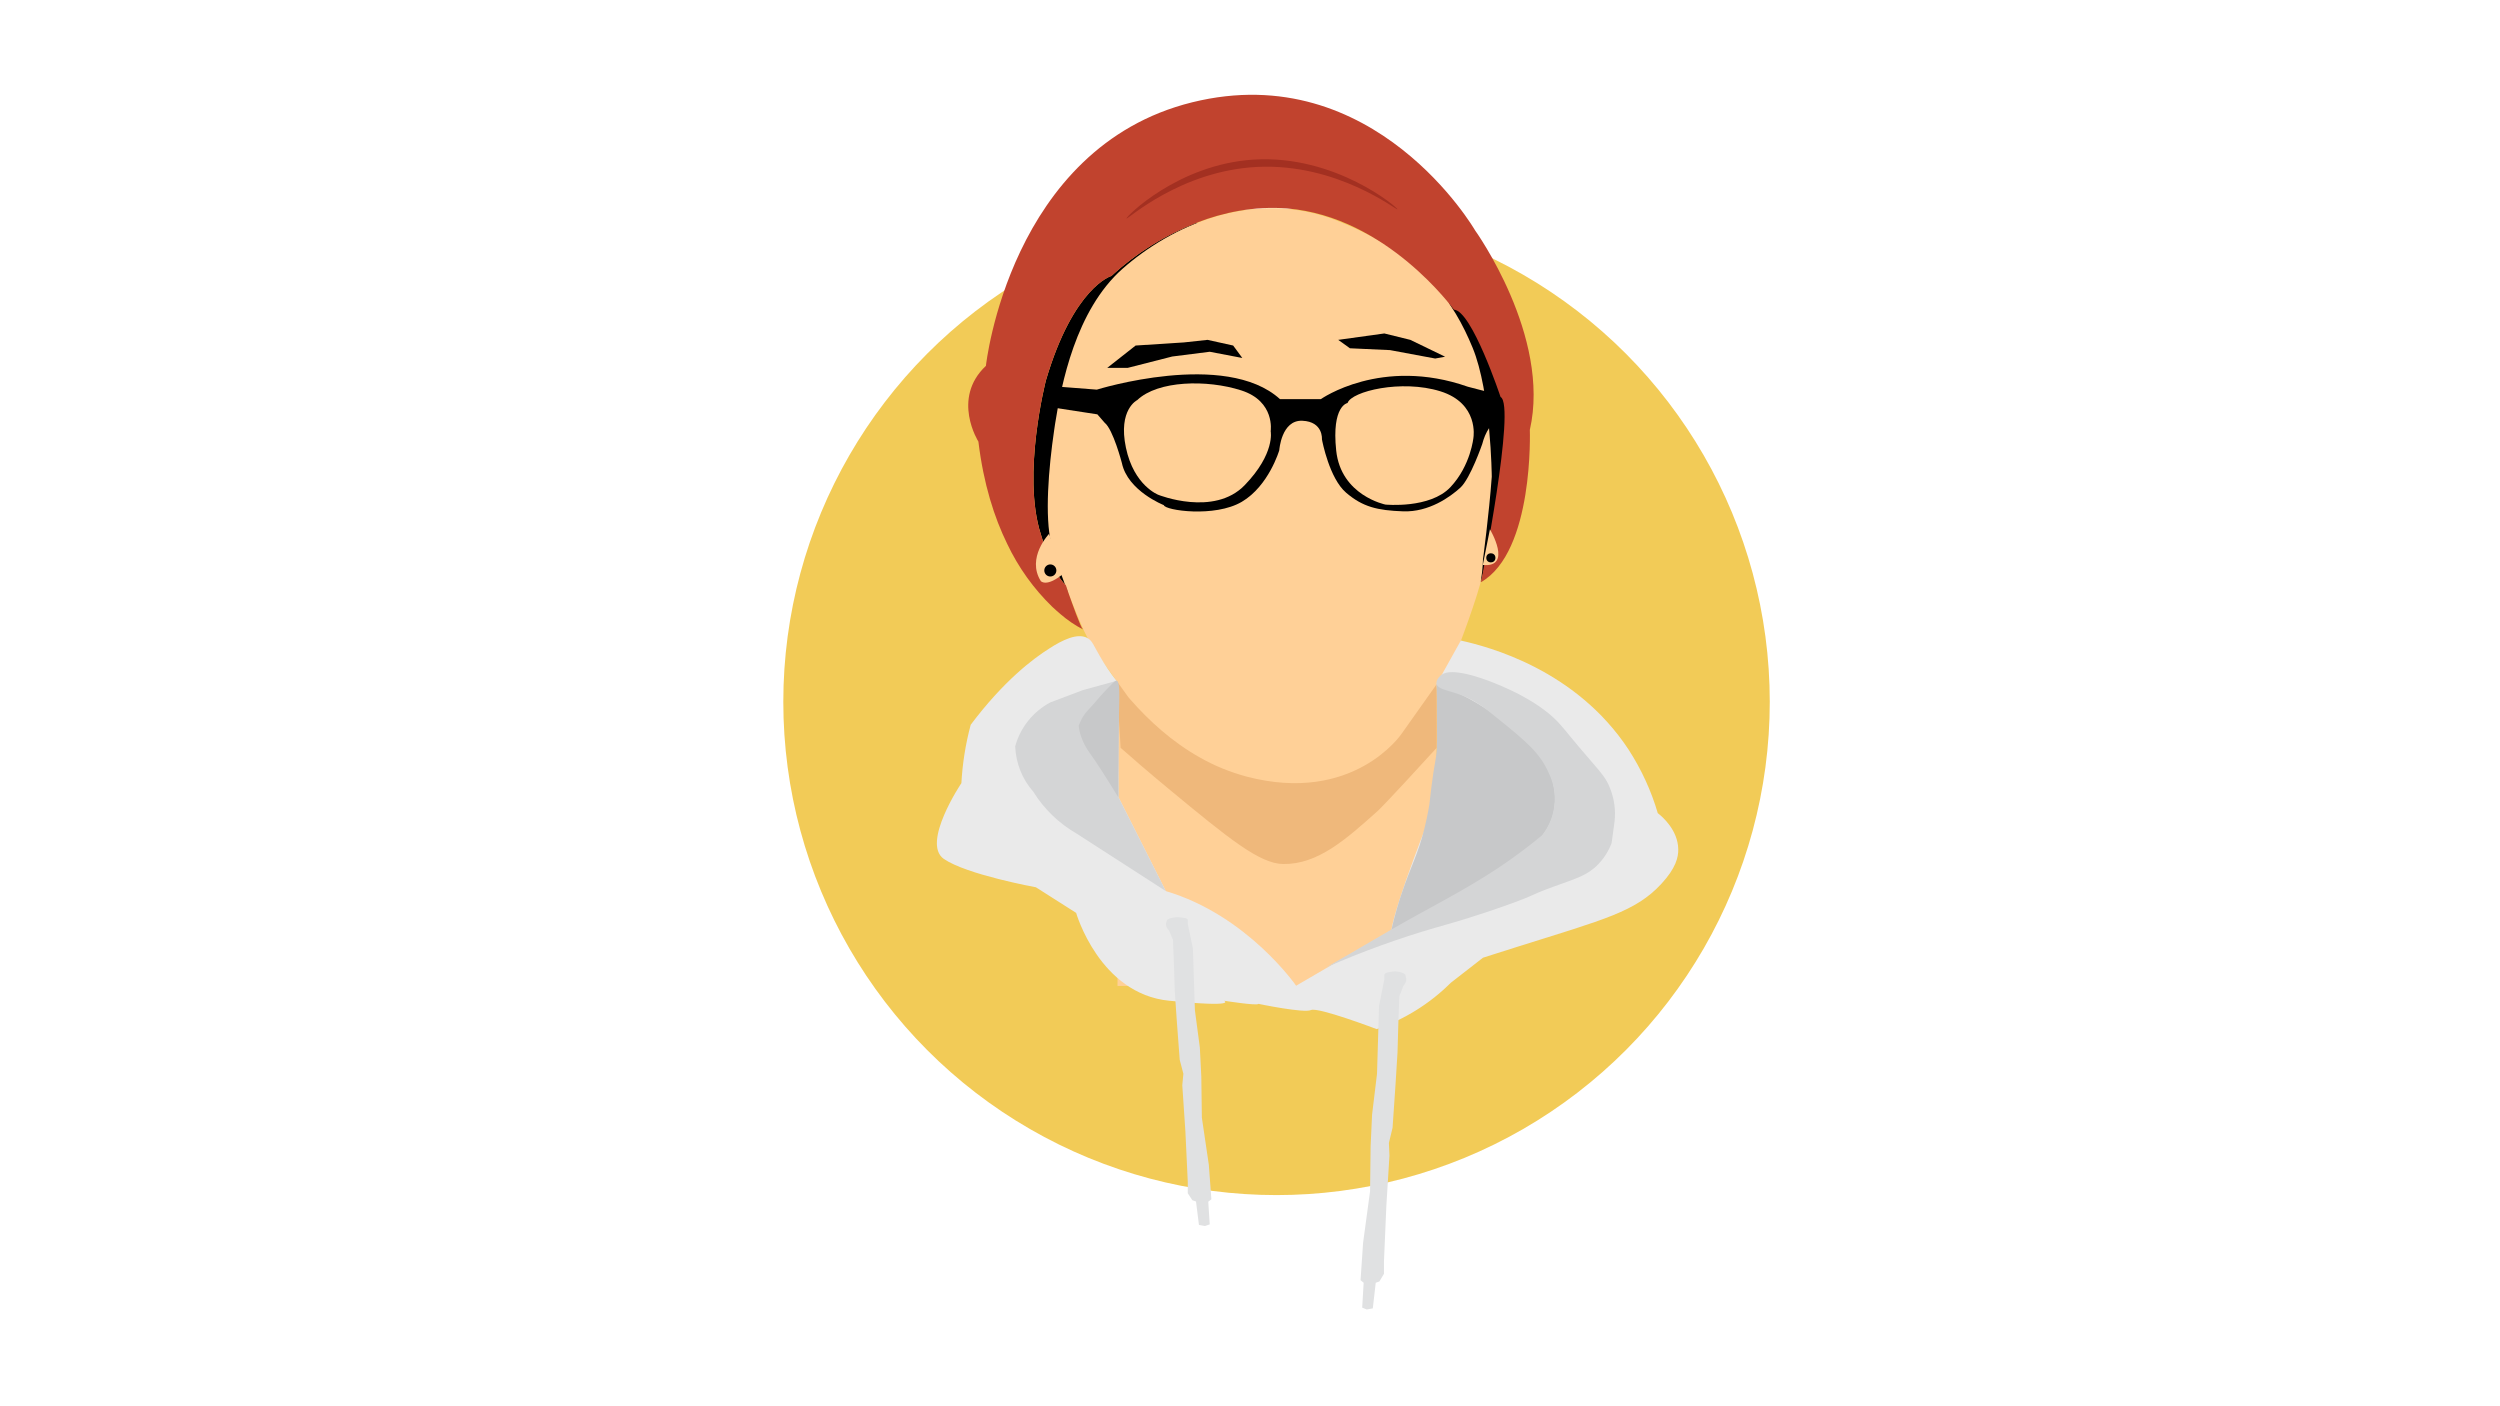 <?xml version="1.0" encoding="utf-8"?>
<!-- Generator: Adobe Illustrator 23.0.1, SVG Export Plug-In . SVG Version: 6.00 Build 0)  -->
<svg version="1.1" id="Layer_1" xmlns="http://www.w3.org/2000/svg" xmlns:xlink="http://www.w3.org/1999/xlink" x="0px" y="0px"
	 viewBox="0 0 1366 768" style="enable-background:new 0 0 1366 768;" xml:space="preserve">
<style type="text/css">
	.st0{fill:#F2CB57;}
	.st1{fill:#FFD097;}
	.st2{fill:#EFB87B;}
	.st3{fill:#C1432E;}
	.st4{fill:#A33021;}
	.st5{display:none;}
	.st6{fill:#EAEAEA;}
	.st7{fill:#D4D5D6;}
	.st8{fill:#C7C8C9;}
	.st9{fill:#E0E1E2;}
</style>
<title>Artboard 1</title>
<g id="Background">
	<circle class="st0" cx="697.5" cy="383.5" r="269.5"/>
</g>
<g>
	<path d="M571.5,207.8c0,0-13.3,51.4-2.8,84.1c0,0,5.8,20.7,13.7,27.9c0,0,0.5,1.6,1.3,3.9l70.5-202l-0.2-0.1
		c-17.3,6.7-33.1,16.6-46.8,29.2C607.3,150.7,586.6,156.7,571.5,207.8z"/>
	<polygon points="791.8,165.4 809.1,318.1 833.1,225.3 807.2,170.9 	"/>
	<polygon class="st1" points="785,373.7 785,538.7 610.6,538.7 611.1,435.6 610.1,371.9 	"/>
	<path class="st2" d="M610.1,371.9l2.2,36.7c6.1,5.4,15.1,13.2,26.1,22.3c33,27.3,49.8,41,62.7,41.2c19,0.3,34.5-13.6,51.8-29.1
		c0,0,4.4-4,32.1-34.4l0,0v-34.9"/>
	<path class="st1" d="M804.6,189.9c-10.1-24.4-26.7-50.4-73.5-69.1s-92.2,3.4-117.8,26.1s-33.4,63.2-36.8,84.7
		c-0.2,1.1-0.3,2.2-0.5,3.4c-3.1,21-5.2,47.4-1.6,61.9c3.8,15.3,16.9,45.8,17.9,47.8c0,0,2,4.3,6.1,11c0,0,6.5,9,11.7,16.3
		c3.4,4.8,6.3,8.7,6.4,8.9l1.3,1.5c9.9,11.3,22.6,23,38,31.6c7.9,4.5,16.4,7.9,25.2,10.3c58.5,15.4,84.7-23.2,84.7-23.2l28.4-40.1
		c0,0,10.5-26.7,14.7-42c0.9-4.4,1.4-8.9,1.5-13.4c0,0,3.3-24.5,4.8-45.1C815.1,260.3,814.7,214.3,804.6,189.9z"/>
	<path class="st3" d="M806,125.9c0,0-54.8-94.7-154.6-70s-112.7,144-112.7,144c-19,17.9-4.1,41.4-4.1,41.4
		c2.8,23.2,8.7,41.5,15.7,55.8c6.1,12.9,14.5,24.6,24.7,34.5c1.6,1.5,3.1,2.8,4.5,4c3.7,3.2,7.8,6,12.2,8.3
		c-1.3-1.3-5.7-13.7-8-20.2c-0.8-2.4-1.3-3.9-1.3-3.9c-7.9-7.2-13.7-27.9-13.7-27.9c-10.5-32.6,2.8-84.1,2.8-84.1
		c15.1-51.1,35.8-57,35.8-57c13.6-12.6,29.5-22.4,46.8-29.2c14.2-5.5,31-9.1,49.2-7.7c54.4,4.4,91.1,55.3,91.1,55.3
		c9.8,0.4,25.5,47.7,25.5,47.7c8.6,4.4-10.7,101.2-10.7,101.2c29.1-16.6,26.7-83.2,26.7-83.2C847.6,183.8,806,125.9,806,125.9z"/>
	<path class="st4" d="M615.5,119.4c-0.5-0.8,28.1-29.6,69.5-32.2c44.8-2.8,79,26.5,78.6,27.2S730.9,89.1,687,91.2
		C644.8,93.3,615.9,120.2,615.5,119.4z"/>
	<path id="Frame" d="M574.9,211l24.4,1.9c0,0,70.3-21.9,100.1,5.2h22.3c0,0,33-23.4,80.3-6.8c0,0,13.4,3.6,15.8,3.8
		c0,0,2.7-0.1,1.5,6.1s-2,10-5.6,12.6c-1.8,2.7-3,5.7-3.8,8.8c0,0-6.5,18.9-12,23.9s-17.1,13.4-31.2,12.9s-22.1-2.4-31.2-10.2
		s-13-28-13.2-29.2c0,0,0.8-9.6-10.7-10.1S699,246,699,246s-5.7,19.5-20.5,28.2s-42,4.7-42.6,1.8c0,0-19.7-7.7-22.9-23
		c0,0-4.8-18.4-9.4-22l-4-4.6l-24.7-3.8L574.9,211z"/>
	<path id="Lens" class="st1" d="M621.4,218.6c0,0-10.6,5.1-6.2,26s17.8,25.8,17.8,25.8s30.3,12.1,47.1-5.3s14.2-29.5,14.2-29.5
		s2.6-16.3-16.1-22.3S632.6,207.9,621.4,218.6z"/>
	<path id="Lens-2" class="st1" d="M736.3,220.2c0,0-8.8,1.4-6.2,26s26.9,29.5,26.9,29.5s24.3,2.4,35.5-9.5s12.6-27.2,12.6-27.2
		s3.1-18.6-18.1-25.2S738.5,213.8,736.3,220.2z"/>
	<path class="st5" d="M742.5,235.4c0,0,21.8,3.6,29.6,0C762.7,239.7,751.9,239.7,742.5,235.4z"/>
	<path class="st5" d="M634.5,240.7c0,0,21,10.4,38.6-2.9C673.1,237.8,657.8,246.4,634.5,240.7z"/>
	<path class="st5" d="M741.2,231.2c0,0,12.6-25.8,45.4,0c-6.6-3.9-13.8-6.6-21.3-7.9c0,0-3,14-18.7,3.8
		C744.5,228,742.7,229.4,741.2,231.2z"/>
	<path class="st5" d="M673.6,233.9c-15.5-24.8-52.5,1.5-52.5,1.5l17.1-5.4l5.6-2.5c0,0,10.2,16.7,19.3-0.5L673.6,233.9z"/>
	<polygon points="731.2,185.7 737.6,190.3 759.5,191.3 784.2,195.9 789.6,194.9 770.6,185.7 756.4,182.2 	"/>
	<polygon points="673.8,188.8 678.8,195.6 661,192.2 640.5,194.8 616.2,201 605,201 620.5,188.8 646.9,187.1 659.8,185.7 	"/>
	<path class="st5" d="M693.4,307.1c-28.2,9.5-14.1-20.4-14.1-20.4s-5.4,14.1-1.3,18.1c0,0,2.2,2.9,8.5,3.2L693.4,307.1z"/>
	<path class="st5" d="M727.4,306.2c31.3,3,13.1-20.1,13.1-20.1s6.4,12.4,0.7,17c0,0-1.6,1.3-6.4,1.7L727.4,306.2z"/>
	<path class="st5" d="M689.1,303.2c-2.2-4.6,6.1-4.6,6.1-4.6s7.2,0.9,8.1,4.6H689.1z"/>
	<path class="st5" d="M734,300.9c0,0-6.2-8.1-14.4,0C719.6,300.9,733.5,302.6,734,300.9z"/>
	<path class="st1" d="M581.2,313.3c-9.4,7.9-12.5,4.2-12.5,4.2c-8-12.7,4.5-25.8,4.5-25.8L581.2,313.3z"/>
	<path class="st1" d="M814.1,289.2c0,0,12.6,21.1-3.9,19.5"/>
	<circle cx="573.9" cy="311.7" r="3.3"/>
	<circle cx="814.6" cy="304.8" r="2.5"/>
	<path class="st6" d="M594.3,348.7c-5.5-3.2-14.1,1.2-20.9,5.6c-9.2,5.8-25,17.8-43,41.7c-2.8,10.4-4.5,21.1-5.1,31.9
		c0,0-22,32.8-9.6,41.4s50.3,15.5,50.3,15.5l22,14c0,0,12.7,44.2,50.8,48s30,0,30,0s18.4,2.9,18.8,1.7c0,0,24.9,5.2,28.7,3.4
		s35.9,10.4,35.9,10.4c15.2-5.3,29.1-13.9,40.5-25.3l17.6-13.7c3.9-1.2,10.8-3.5,19.5-6.2c47.1-14.8,63.9-19,77.9-34.1
		c7.9-8.5,9.4-14.5,9.3-19c-0.2-10.4-8.6-17.7-11.2-19.7c-3.6-12.3-9-24-16-34.8c-28.8-43.7-76.4-56.1-91.6-59.5L785,373.7l1.9,34.3
		c0,0,15.1,17.4-5,36.6c0,0-18.7,46.6-21.7,63.7l-52,30.3c0,0-26.6-38.5-71.2-51.7l-25.8-51.2l-1.1-63.7c-3.4-4.3-6.5-8.9-9.2-13.6
		C597.4,352.4,596.8,350.1,594.3,348.7z"/>
	<path class="st7" d="M591.6,377.1l-17.7,6.7c-9.4,5-16.4,13.7-19.2,24c0.4,9.2,3.8,17.9,9.9,24.8c5.9,9.5,14,17.3,23.7,22.9
		l48.7,31.4l-25.8-51.2v-56.2l-1.1-7.5L591.6,377.1z"/>
	<path class="st8" d="M785,373.7c10.1,3.8,19.8,8.7,28.8,14.8c13.6,9.1,31,20.8,35,40.1c1.5,6.4,1.1,13-1,19.2
		c-2.4,6.1-6.5,11.4-11.8,15.3c-6.5,5.3-13.7,10.6-21.4,15.9c-17.1,11.5-35.3,21.3-54.4,29.3c2-8.7,4.1-15.6,5.7-20.2
		c5.1-15.3,8.9-21,12.5-35.8c1.7-6.9,2.6-12.7,2.6-12.7c0.8-7.4,1.6-13.4,2.2-17.4c1.2-7.6,1.7-9.2,1.9-13.5
		c0.1-2.5,0.1-4.3,0.1-4.9c0-1.7,0-8.6-0.1-22.6C785,379.5,785,376.9,785,373.7z"/>
	<path class="st8" d="M610.1,371.9c-0.4-0.1-0.9,0.1-4.4,3.7c-3.8,3.9-5,5.5-8.2,9.1s-4.2,4.4-5.7,6.8c-1,1.6-1.7,3.3-2.4,5
		c0.2,2,0.6,4,1.3,5.9c1.1,3.2,2.7,6.3,4.7,9c3.4,4.6,8.6,12.8,15.7,24.3c-0.2-9.5-0.1-17.2,0-22.5c0.1-7.3,0.2-14.7,0.3-22
		C611.7,378.2,611.9,372.5,610.1,371.9z"/>
	<path class="st9" d="M756.4,535c0-0.3,0-0.7,0-1s0-1,0-1.5c0.2-0.3,0.4-0.6,0.8-0.8c0.5-0.3,1.1-0.4,1.8-0.5
		c0.8-0.2,1.7-0.3,2.5-0.4c1.4-0.1,2.7,0.1,4,0.5c0.8,0.2,1.6,0.6,2.3,1.1c0.2,0.6,0.3,1.3,0.5,1.9c0.2,0.8,0.1,1.6-0.2,2.4
		c-0.3,0.7-0.7,1.4-1.3,2l-2.2,5.7l-0.5,13.3l-0.5,17.5l-1.1,17.6l-1.6,23.4l-2,8.3l0.3,6.9l-1.7,27.6l-1.3,30.2v6.8l-2.5,4.2
		l-2,0.7l-1.6,14l-3.3,0.6l-2.5-1l0.8-13.6l-1.7-1.4c0.2-3.5,0.5-6.9,0.7-10.3s0.5-6.8,0.7-10.2c1.3-9.4,2.5-18.8,3.8-28.1l0.3-24.5
		l0.8-17.4l2.7-22.3l1.1-36.9L756.4,535z"/>
	<path class="st7" d="M813.1,371.9c6.7,2.5,28.9,11.2,40.3,25c0.6,0.7,2,2.3,4.5,5.4c2.3,2.8,5.8,7,12.1,14.3c5.2,6,7.7,8.9,9.7,14
		c2.3,5.8,3.2,12,2.5,18.2c-0.5,3.9-1.1,7.9-1.6,11.8c-1.6,4.3-4.1,8.3-7.3,11.6c-5.9,6.2-12.2,7.8-24.5,12.3
		c-14.3,5.2-8.1,3.8-23.9,9.5c-19.1,6.9-33.5,10.9-40.6,12.9c-20.4,5.9-40.3,13.2-59.8,21.7c5.3-3,9.7-5.5,12.6-7.2
		c3.3-1.9,5-2.9,13.2-7.7l9.8-5.7c19.8-11.5,38.8-20.7,58.3-33.6c8.4-5.6,16.5-11.6,24.2-18c7.6-9.7,9.1-22.8,3.7-33.9
		c-4.7-10.9-12.4-17.4-27.8-29.8c-5.4-4.4-8.2-6.6-12.6-9.3c-10.6-6.4-20.3-5.7-21-9.9c-0.3-2.3,2.3-4.5,2.7-4.8
		C789.2,367.7,793.8,364.8,813.1,371.9z"/>
	<path class="st9" d="M649,504.8c0-0.3,0-0.6,0-0.9s0-0.9,0-1.3c-0.1-0.3-0.4-0.6-0.7-0.7c-0.6-0.3-1.2-0.4-1.8-0.4
		c-0.8-0.2-1.7-0.3-2.5-0.3c-1.4-0.1-2.7,0.1-4,0.4c-0.8,0.2-1.6,0.5-2.3,1l-0.5,1.7c-0.2,0.7-0.1,1.5,0.2,2.2
		c0.3,0.7,0.7,1.3,1.3,1.8l2.2,5.2l0.5,12.2l0.5,16l1.1,16.1l1.6,21.3l2,7.6L646,593l1.7,25.2l1.3,27.6v6.2l2.5,3.8l2,0.7l1.6,12.8
		l3.3,0.6l2.6-0.9l-0.8-12.4l1.7-1.3c-0.2-3.2-0.5-6.3-0.7-9.5s-0.5-6.2-0.7-9.4c-1.3-8.6-2.5-17.1-3.8-25.7l-0.3-22.4l-0.8-15.9
		l-2.7-20.4l-1.1-33.8L649,504.8z"/>
</g>
</svg>
